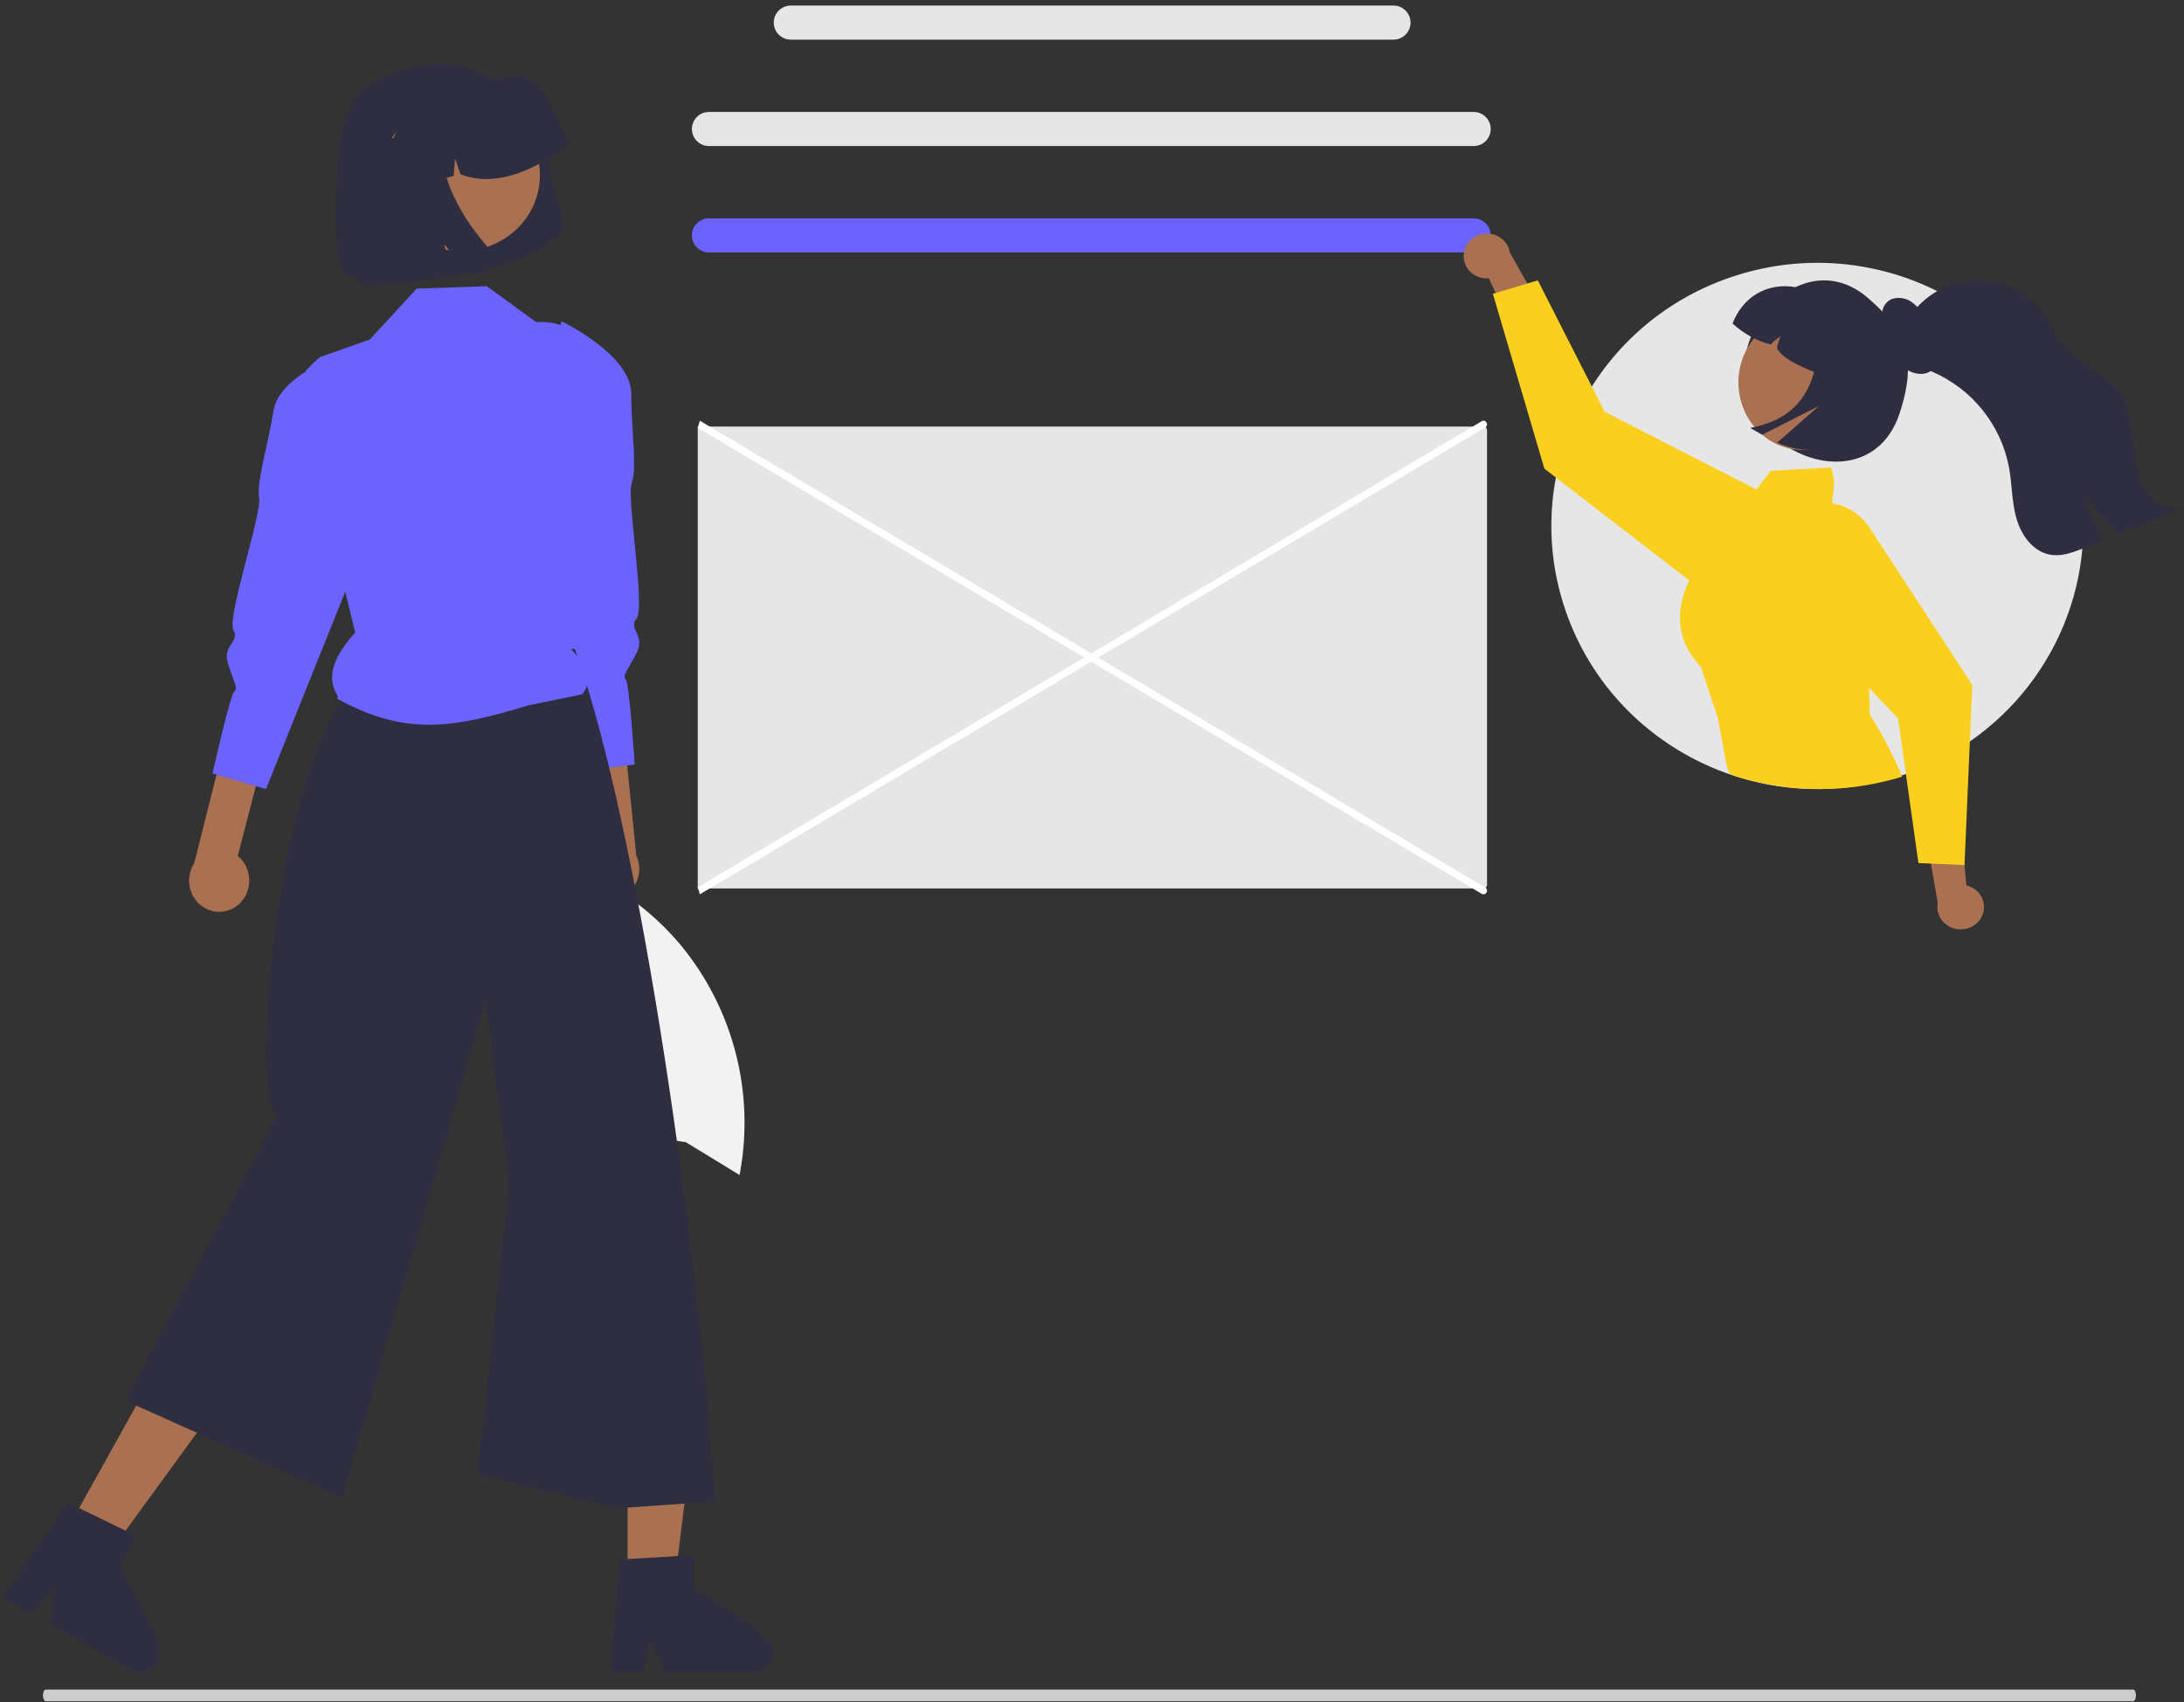 <svg width="358" height="279" viewBox="0 0 358 279" fill="none" xmlns="http://www.w3.org/2000/svg">
<rect x="0" y="0" width="358" height="279" fill="#333333" stroke="none"/>
<path d="M114.376 69.91H243.16C243.487 69.91 243.753 70.174 243.753 70.5V145.03C243.753 145.355 243.487 145.619 243.16 145.619H114.376V69.91V69.91Z" fill="#E6E6E6"/>
<path d="M242.985 146.553L114.376 70.109L114.715 68.952L243.324 145.396C243.641 145.49 243.822 145.826 243.728 146.145C243.634 146.465 243.302 146.647 242.985 146.553H242.985Z" fill="white"/>
<path d="M114.715 146.578L114.376 145.421L242.985 68.977C243.302 68.882 243.634 69.065 243.728 69.385V69.385C243.822 69.704 243.641 70.04 243.324 70.134L114.715 146.578Z" fill="white"/>
<path d="M228.418 0.91H129.63C128.086 0.91 126.835 2.16 126.835 3.703V3.703C126.835 5.246 128.086 6.497 129.63 6.497H228.418C229.962 6.497 231.214 5.246 231.214 3.703C231.214 2.16 229.962 0.91 228.418 0.91Z" fill="#E6E6E6"/>
<path d="M241.561 18.349H116.214C114.67 18.349 113.418 19.6 113.418 21.143V21.143C113.418 22.686 114.67 23.936 116.214 23.936H241.561C243.105 23.936 244.357 22.686 244.357 21.143C244.357 19.6 243.105 18.349 241.561 18.349Z" fill="#E6E6E6"/>
<path d="M241.561 35.789H116.214C114.67 35.789 113.418 37.039 113.418 38.582C113.418 40.125 114.67 41.376 116.214 41.376H241.561C243.105 41.376 244.357 40.125 244.357 38.582C244.357 37.039 243.105 35.789 241.561 35.789Z" fill="#6C63FF"/>
<path d="M341.504 86.198C341.495 104.521 329.786 120.841 312.299 126.901C311.928 127.033 311.557 127.153 311.181 127.269C288.246 134.519 263.709 122.011 256.377 99.331C249.045 76.65 261.693 52.386 284.629 45.136C307.564 37.885 332.101 50.393 339.433 73.074C340.805 77.317 341.503 81.744 341.504 86.198V86.198Z" fill="#E6E6E6"/>
<path d="M239.934 41.664C239.753 43.675 241.297 45.445 243.383 45.62C243.606 45.639 243.829 45.638 244.052 45.619L249.594 57.452L253.336 51.75L247.499 41.387C247.172 39.383 245.221 38.015 243.141 38.33C241.401 38.594 240.075 39.973 239.934 41.664V41.664Z" fill="#A97052"/>
<path d="M292.395 86.298C292.317 85.944 292.217 85.594 292.096 85.252C291.327 83.047 289.76 81.217 287.71 80.128C287.661 80.099 287.609 80.071 287.56 80.046L263.041 67.499L260.865 63.221L252.076 45.952L249.921 46.599L244.828 48.125L244.711 48.158L253.153 76.811L255.091 78.308L277.032 95.232L277.746 95.785C281.391 98.591 286.523 98.287 289.816 95.069C290.144 94.751 290.448 94.408 290.724 94.043C292.397 91.841 293.01 89.002 292.395 86.298V86.298Z" fill="#FACF1E"/>
<path d="M306.497 117.114L306.365 112.501L305.986 99.126C307.357 90.566 308.329 89.616 301.717 83.763C301.207 83.658 300.766 83.349 300.503 82.913C299.902 81.728 301.347 79.716 300.1 76.619L290.257 77.163L287.811 80.344L277.972 93.147C277.587 93.78 277.235 94.431 276.919 95.099C272.707 103.933 278.417 108.629 278.862 109.436L281.587 117.726L283.09 125.765L283.575 126.882L284.946 127.367C293.691 130.005 303.065 129.98 311.795 127.296C310.326 123.765 308.554 120.359 306.497 117.114Z" fill="#FACF1E"/>
<path d="M324.882 150.132C325.735 148.292 324.875 146.136 322.962 145.317C322.758 145.229 322.546 145.159 322.329 145.108L321.1 132.203L315.628 136.407L317.635 148.017C317.265 150.011 318.646 151.915 320.72 152.271C322.454 152.568 324.176 151.684 324.882 150.132Z" fill="#A97052"/>
<path d="M306.463 86.503C305.085 84.391 302.91 82.948 300.449 82.514C299.923 82.417 299.388 82.369 298.853 82.369C297.068 82.369 295.323 82.903 293.836 83.902C293.365 84.218 292.924 84.579 292.522 84.981C288.912 88.524 288.82 94.362 292.316 98.02L292.319 98.023L306.105 112.47L311.13 117.735L312.444 127.078L314.466 141.452L316.674 141.549L321.901 141.782L322.02 141.786L322.89 121.644L323.295 112.253L306.463 86.503V86.503Z" fill="#FACF1E"/>
<path d="M287.519 54.083C284.094 60.928 286.331 68.857 292.686 73.026C299.558 77.535 308.481 76.548 311.367 67.786C314.581 58.029 311.94 53.844 306.199 48.843C299.471 42.983 291.219 46.687 287.519 54.083Z" fill="#2F2E41"/>
<path d="M303.943 69.39C300.401 74.248 293.766 75.182 289.122 71.476C284.485 67.775 283.588 60.844 287.117 55.986L287.209 55.86C290.854 51.086 297.508 50.308 302.071 54.122C306.529 57.849 307.357 64.605 303.94 69.388L303.943 69.39Z" fill="#A97052"/>
<path d="M284.003 53.02C285.761 54.655 287.903 55.842 290.241 56.476C290.71 55.946 291.265 55.496 291.885 55.144C291.589 55.747 291.385 56.39 291.282 57.052C292.325 59.168 296.583 60.688 300.654 62.244L306.045 52.942L298.909 48.989C293.175 45.114 286.425 46.768 284.003 53.02Z" fill="#2F2E41"/>
<path d="M310.043 49.027C311.144 48.646 312.375 48.815 313.314 49.476C314.218 50.121 314.95 50.956 315.449 51.914C316.358 53.464 317.01 55.134 317.385 56.868C317.705 58.368 317.651 60.182 316.218 60.965C315.022 61.618 313.312 61.206 312.213 60.335C311.194 59.42 310.421 58.291 309.958 57.041C309.422 55.845 308.915 54.605 307.962 53.612L308.952 54.046C308.639 53.153 308.493 52.217 308.521 51.278C308.567 50.327 309.146 49.47 310.043 49.027Z" fill="#2F2E41"/>
<path d="M297.929 50.743L305.424 54.966C309.644 57.344 311.127 62.673 308.735 66.87C305.269 72.951 297.72 75.415 291.304 72.558L298.153 66.546L288.862 71.253L286.878 70.136C296.842 68.334 298.764 60.562 297.929 50.743Z" fill="#2F2E41"/>
<path d="M311.705 58.112C312.991 59.605 315.005 60.185 316.821 60.962C323.329 63.808 328.009 69.675 329.325 76.638C329.827 79.432 329.761 82.324 330.554 85.047C331.343 87.771 333.295 90.443 336.097 90.915C337.994 91.238 339.895 90.508 341.678 89.787C342.659 89.394 343.64 89 344.621 88.604C343.598 86.044 342.576 83.484 341.556 80.924C343.195 83.34 345.102 85.564 347.24 87.555C350.755 86.142 354.274 84.729 357.796 83.316C349.131 83.349 350.61 74.963 348.671 66.549C347.606 61.926 338.533 58.795 336.755 54.396C333.976 47.5 326.117 44.155 319.2 46.925C316.219 48.119 313.763 50.333 312.273 53.17C310.494 53.877 310.443 56.638 311.705 58.112Z" fill="#2F2E41"/>
<path d="M112.398 187.19C104.064 186.201 96.623 181.517 92.148 174.443C89.275 169.8 87.793 164.286 86.359 158.954C85.941 157.402 85.51 155.797 85.053 154.251C83.996 150.792 85.157 147.041 87.985 144.777C90.719 142.493 94.572 142.097 97.717 143.776L98.052 143.953L98.64 157.119C99.511 155.355 101.423 151.371 102.937 147.392L103.064 147.059L103.354 147.268C106.399 149.447 109.156 152 111.561 154.866C120.155 165.276 123.718 178.925 121.304 192.188L121.231 192.578L112.398 187.19H112.398Z" fill="#F2F2F2"/>
<path d="M95.426 145.601C93.626 143.385 94.014 140.17 96.293 138.42C96.514 138.25 96.749 138.098 96.994 137.965L94.251 112.622L101.274 110.161L104.305 140.284C105.524 142.843 104.379 145.878 101.748 147.063C99.546 148.055 96.933 147.45 95.426 145.601V145.601H95.426Z" fill="#A97052"/>
<path d="M92.042 52.66C92.042 52.66 103.433 58.096 103.47 64.487C103.507 70.878 104.451 76.658 103.559 79.131C102.668 81.603 105.824 99.577 104.347 101.357C102.869 103.137 105.913 104.048 104.314 107.094C102.714 110.14 102.006 110.714 102.592 111.407C103.178 112.1 104.039 125.305 104.039 125.305L94.653 126.453L84.668 83.831L92.042 52.66H92.042Z" fill="#6C63FF"/>
<path d="M39.265 148.104C41.271 146.185 41.401 142.938 39.554 140.853C39.375 140.651 39.181 140.464 38.973 140.295L45.376 115.598L39.239 112.077L31.84 141.468C30.321 143.817 30.92 147.001 33.18 148.58C35.07 149.902 37.586 149.705 39.265 148.104L39.265 148.104Z" fill="#A97052"/>
<path d="M57.572 57.452C57.572 57.452 45.869 61.034 44.84 67.288C43.81 73.541 42.011 79.058 42.476 81.617C42.941 84.175 37.136 101.296 38.267 103.266C39.398 105.235 36.355 105.661 37.406 108.89C38.457 112.118 39.043 112.788 38.376 113.377C37.709 113.966 34.834 126.768 34.834 126.768L43.602 129.328L59.751 89.11L57.572 57.452Z" fill="#6C63FF"/>
<path d="M102.877 258.704L110.669 258.703L114.376 228.995L102.876 228.996L102.877 258.704Z" fill="#A97052"/>
<path d="M113.773 260.096V254.871L111.739 254.994L103.46 255.483L101.544 255.6L100.08 273.099L100.001 274.037H105.494L105.671 273.106L106.468 268.871L108.528 273.106L108.979 274.037H123.542C125.346 274.026 126.804 272.57 126.812 270.773C127.427 267.913 115.316 261.731 113.773 260.096H113.773Z" fill="#2F2E41"/>
<path d="M10.875 250.938L17.675 254.871L35.792 230.007L25.756 224.204L10.875 250.938Z" fill="#A97052"/>
<path d="M19.68 256.355L22.327 251.728L20.464 250.819L12.834 247.108L11.065 246.246L2.377 258.851L0.333 261.811L2.645 263.112L5.224 264.566L8.721 260.477L8.332 266.312L20.518 273.169H20.524L21.308 273.607C22.92 274.509 24.964 273.948 25.877 272.352C27.873 270.122 20.223 258.585 19.68 256.355H19.68Z" fill="#2F2E41"/>
<path d="M63.9 109.085C46.321 109.717 40.143 181.482 45.511 182.784L20.459 229.531L56.117 245.535L79.563 164.023L83.471 194.02L78.26 241.623L101.309 247.204L117.251 246.064C113.109 189.322 102.766 129.476 94.194 106.327L63.9 109.085Z" fill="#2F2E41"/>
<path d="M55.389 114.098L55.273 114.526C66.52 120.678 74.2 119.362 86.495 115.638L95.47 113.783C97.429 111.272 95.833 108.815 93.662 106.423L99.043 62.911C99.007 57.274 94.329 52.733 88.596 52.769C88.36 52.77 88.124 52.78 87.889 52.797L79.807 46.91L68.301 47.3L60.604 55.659L56.006 57.274L52.433 58.526C51.711 59.166 50.923 59.903 50.167 60.716L55.819 93.781L58.222 103.669C55 107.281 53.225 110.807 55.389 114.098Z" fill="#6C63FF"/>
<path d="M7.042 277.871C7.041 278.399 7.256 278.828 7.522 278.829H349.646C349.912 278.829 350.129 278.4 350.129 277.871C350.129 277.342 349.912 276.913 349.646 276.913H7.525C7.259 276.911 7.043 277.337 7.042 277.865V277.871H7.042Z" fill="#CCCCCC"/>
<path d="M90.582 39.178L90.593 39.175C91.842 38.843 92.587 37.558 92.256 36.305L88.924 23.637C88.329 21.366 87.285 19.239 85.854 17.382C83.057 13.759 78.974 11.359 74.456 10.682C72.125 10.336 69.747 10.466 67.467 11.066C58.14 13.521 55.535 16.616 55.008 32.458C54.482 48.298 58.346 45.145 58.346 45.145C58.426 45.45 58.566 45.737 58.759 45.986C59.136 46.473 59.685 46.795 60.293 46.885C60.605 46.931 60.923 46.913 61.228 46.834C72.876 45.63 84.672 44.535 90.583 39.178L90.582 39.178L90.582 39.178Z" fill="#2F2E41"/>
<path d="M63.009 25.665C61.289 32.361 65.523 39.135 72.466 40.794C75.793 41.589 79.312 41.079 82.25 39.376C85.188 37.686 87.302 34.931 88.121 31.728C89.835 25.03 85.595 18.261 78.651 16.607C75.332 15.817 71.823 16.325 68.89 18.019C65.949 19.707 63.831 22.461 63.009 25.666L63.009 25.665V25.665Z" fill="#A97052"/>
<path d="M93.228 23.501C92.76 21.663 91.939 19.942 90.814 18.438C89.216 14.324 86.709 10.998 81.85 13.017C80.028 12.739 78.171 12.842 76.388 13.32L73.871 13.992C73.843 14 73.815 14.008 73.787 14.015C66.469 16.015 62.107 23.761 64.043 31.317L64.11 31.577L69.432 30.15L69.908 24.426L71.61 29.567L74.359 28.831L74.599 25.943L75.457 28.535C80.67 30.626 86.711 28.552 93.293 23.762L93.228 23.501L93.228 23.501Z" fill="#2F2E41"/>
<path d="M80.601 41.405C80.787 41.797 80.865 42.237 80.824 42.673C80.804 42.895 80.755 43.114 80.677 43.323C80.611 43.501 80.524 43.669 80.419 43.826C80.109 44.289 79.651 44.62 79.128 44.762C79.095 44.771 79.062 44.779 79.029 44.786C78.996 44.794 78.963 44.8 78.93 44.806C78.896 44.812 78.862 44.818 78.829 44.822C78.795 44.826 78.761 44.83 78.726 44.833L76.79 44.991L72.811 40.016L74.126 45.216L65.328 45.952L59.751 23.887L73.848 20.076L73.607 20.595C72.809 22.33 72.486 24.261 72.672 26.175C72.869 28.112 73.383 29.999 74.191 31.755C74.995 33.535 75.96 35.23 77.074 36.818C78.053 38.226 79.109 39.575 80.237 40.856C80.382 41.02 80.505 41.205 80.601 41.405Z" fill="#2F2E41"/>
</svg>
